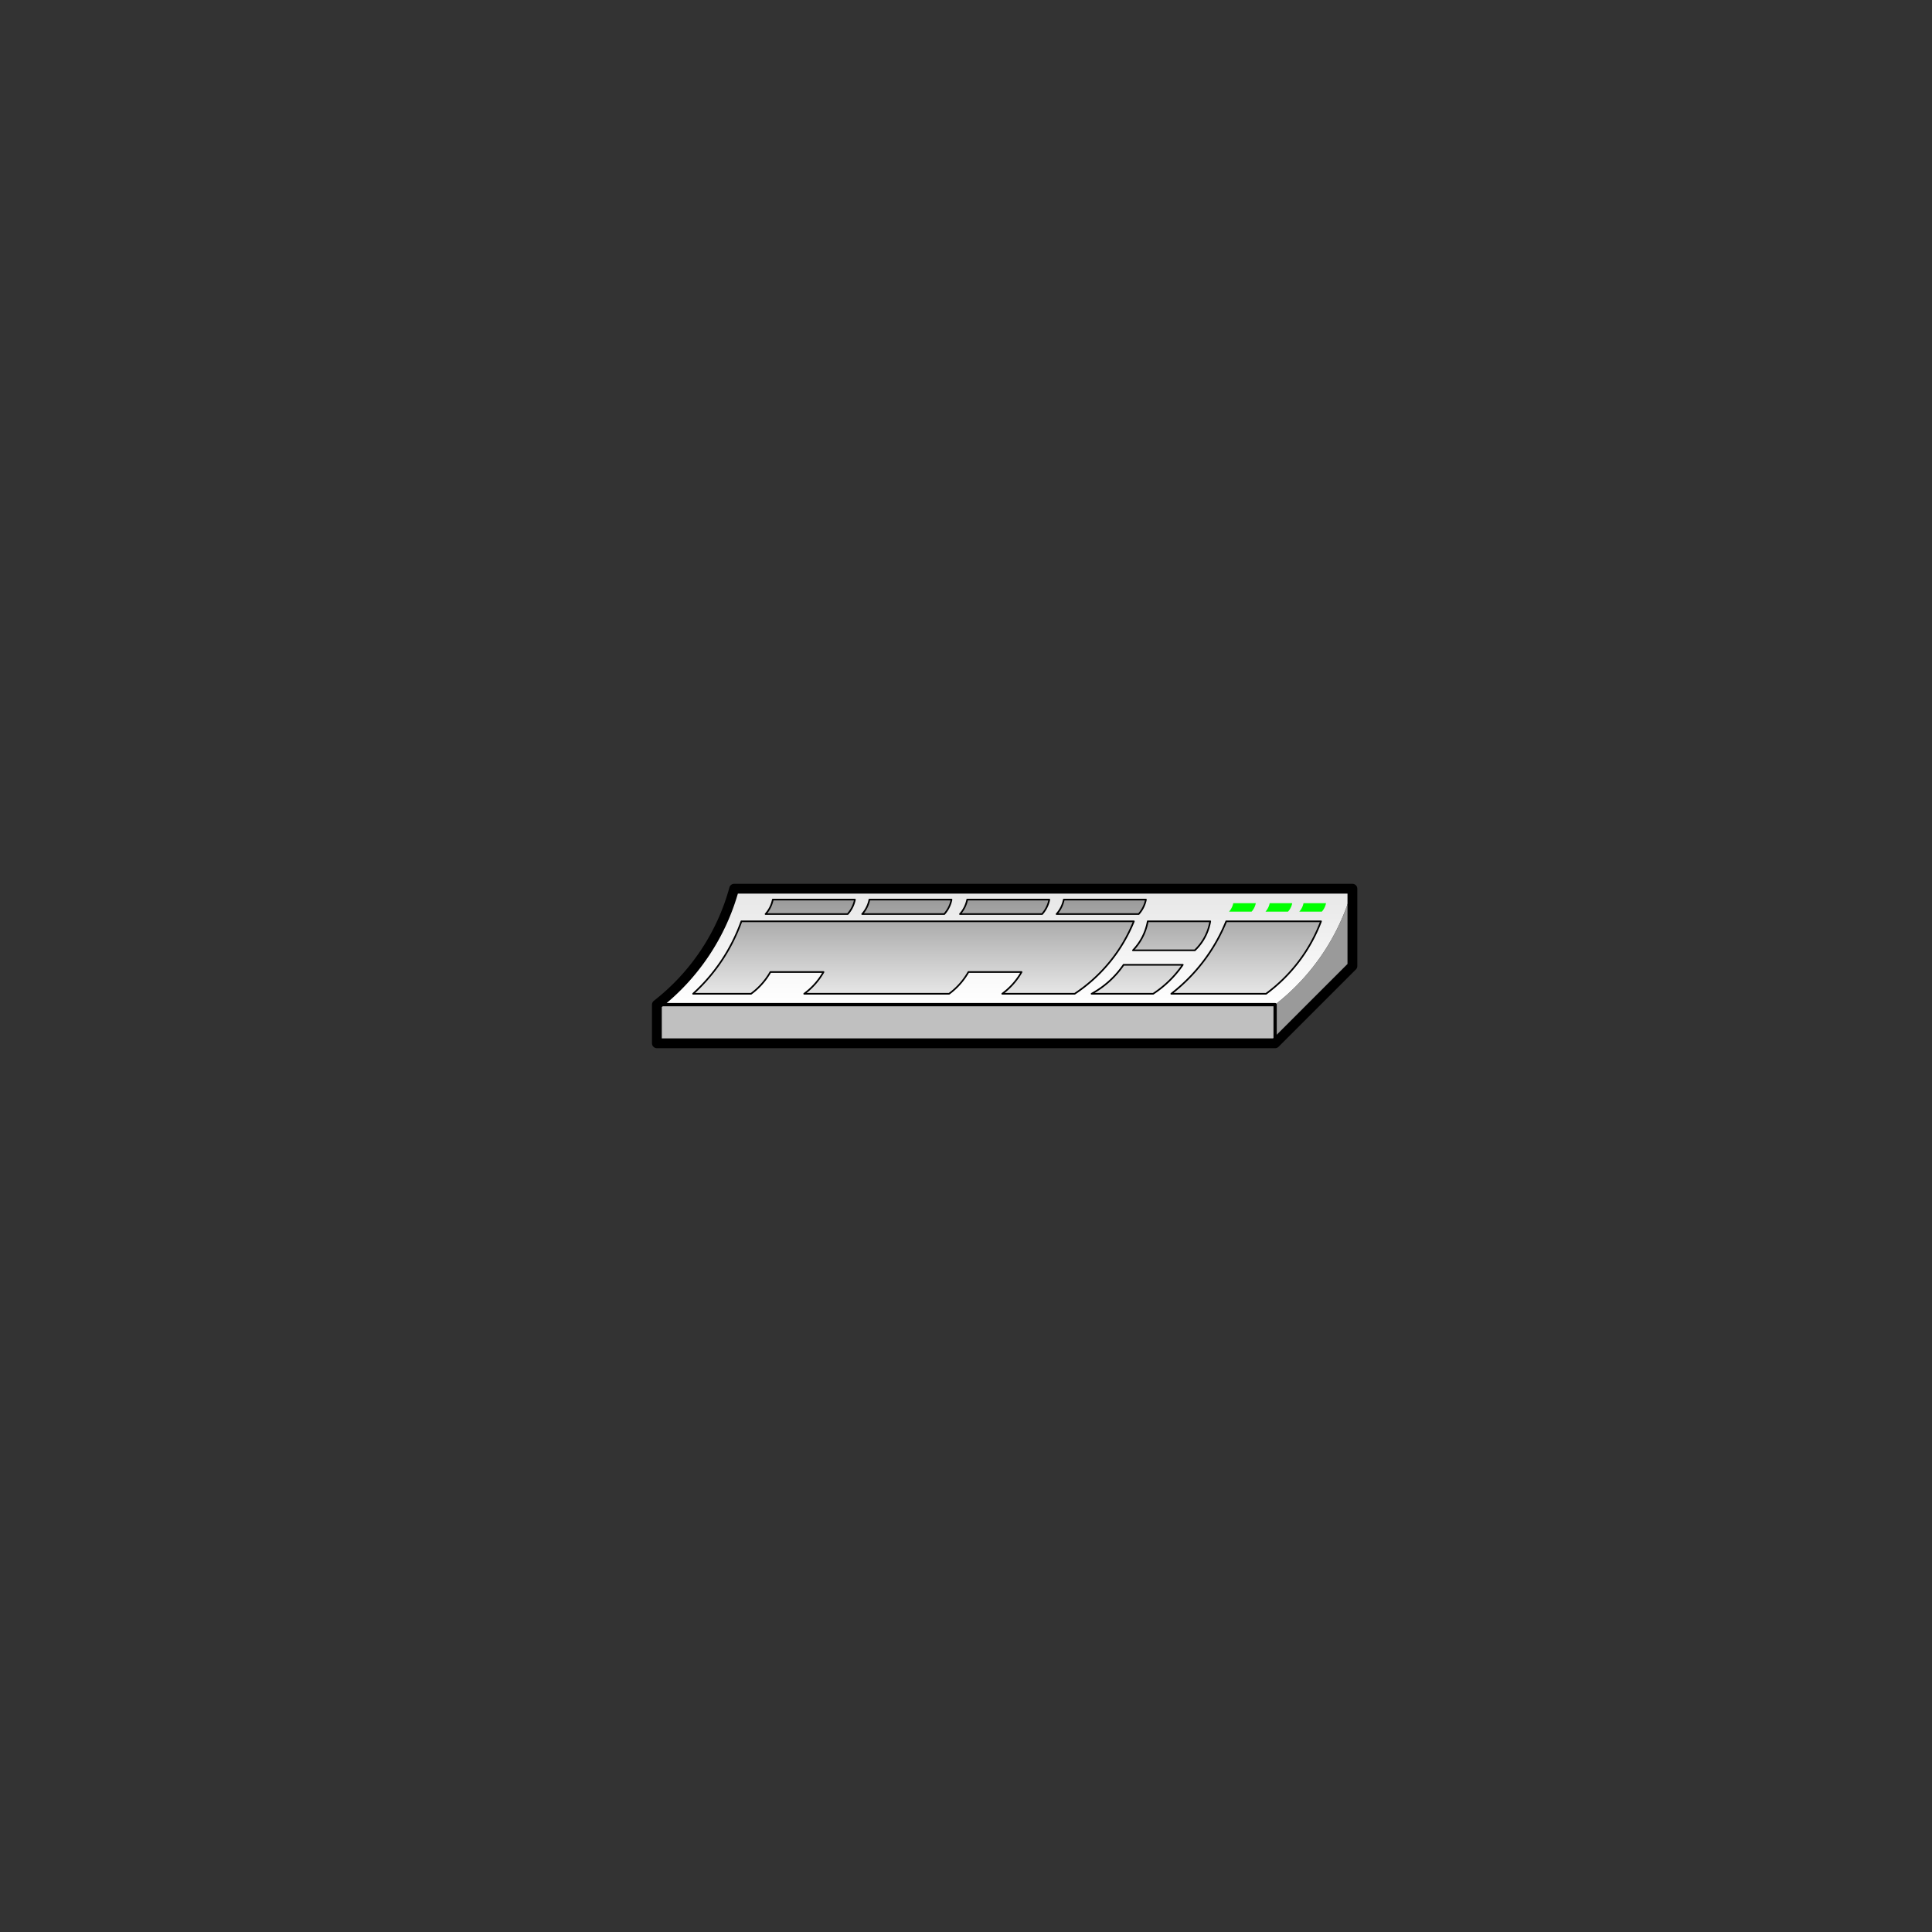 <?xml version="1.0" encoding="UTF-8" standalone="no"?>
<svg
   version="1.1"
   width="1.968"
   height="1.968"
   viewBox="0 0 141.732 141.732"
   id="svg11"
   sodipodi:docname="Keyboard.svg"
   inkscape:version="1.4 (e7c3feb1, 2024-10-09)"
   xmlns:inkscape="http://www.inkscape.org/namespaces/inkscape"
   xmlns:sodipodi="http://sodipodi.sourceforge.net/DTD/sodipodi-0.dtd"
   xmlns:xlink="http://www.w3.org/1999/xlink"
   xmlns="http://www.w3.org/2000/svg"
   xmlns:svg="http://www.w3.org/2000/svg">
  <rect x="0" y="0" width="141.732" height="141.732" fill="#333333" stroke="none"/>
  <defs
     id="defs11" />
  <sodipodi:namedview
     id="namedview11"
     pagecolor="#ffffff"
     bordercolor="#000000"
     borderopacity="0.25"
     inkscape:showpageshadow="2"
     inkscape:pageopacity="0.0"
     inkscape:pagecheckerboard="0"
     inkscape:deskcolor="#d1d1d1"
     inkscape:zoom="49.93747"
     inkscape:cx="-2.6933683"
     inkscape:cy="1.1214024"
     inkscape:window-width="2560"
     inkscape:window-height="1027"
     inkscape:window-x="0"
     inkscape:window-y="25"
     inkscape:window-maximized="1"
     inkscape:current-layer="svg11" />
  <title
     id="title1"><![CDATA[Keyboard]]></title>
  <g
     transform=" scale(1) "
     id="g11">
    <defs
       id="defs2">
      <linearGradient
         id="grad258">
        <stop
           offset="0%"
           stop-color="#ffffff"
           stop-opacity="1"
           id="stop1" />
        <stop
           offset="100%"
           stop-color="#e6e6e6"
           stop-opacity="1"
           id="stop2" />
      </linearGradient>
      <linearGradient
         xlink:href="#grad258"
         id="grad259"
         x1="0"
         y1="0"
         x2="0"
         y2="1"
         gradientTransform="rotate(180 .5 .5)"
         gradientUnits="objectBoundingBox" />
    </defs>
    <path
       d="  M53.858,65.197 L99.213,65.197 A16.16,16.16 0 0,1 93.543,73.701 L48.189,73.701 A16.16,16.16 0 0,0 53.858,65.197 Z"
       style="fill-rule: evenodd; fill: url(#grad259); "
       id="path2" />
    <path
       d="  M93.543,76.535 L99.213,70.866 L99.213,65.197 A16.16,16.16 0 0,1 93.543,73.701 L93.543,76.535 Z"
       style="fill-rule: evenodd; fill: #9a9a9a; "
       id="path3" />
    <path
       d="  M95.625,66.26 L97.278,66.26 A1.317,1.317 0 0,1 96.969,66.88 L95.315,66.88 A1.317,1.317 0 0,0 95.625,66.26 Z"
       style="fill-rule: evenodd; fill: #00ff00; "
       id="path4" />
    <path
       d="  M93.145,66.26 L94.798,66.26 A1.317,1.317 0 0,1 94.488,66.88 L92.835,66.88 A1.317,1.317 0 0,0 93.145,66.26 Z"
       style="fill-rule: evenodd; fill: #00ff00; "
       id="path5" />
    <path
       d="  M90.472,66.26 L92.126,66.26 A1.317,1.317 0 0,1 91.816,66.88 L90.162,66.88 A1.317,1.317 0 0,0 90.472,66.26 Z"
       style="fill-rule: evenodd; fill: #00ff00; "
       id="path6" />
    <g
       id="Layer1114">
      <path
         d="  M93.543,73.701 L93.543,76.535 L48.189,76.535 L48.189,73.701 L93.543,73.701 Z"
         style="stroke-width: 0.24; stroke-linecap: round; stroke-linejoin: round; fill-rule: evenodd; fill: #c0c0c0; "
         id="path7" />
      <path
         d="  M93.543,73.701 L93.543,76.535 L48.189,76.535 L48.189,73.701 L93.543,73.701 Z"
         style="stroke-width: 0.24; stroke: #000000; stroke-dasharray: none; stroke-linecap: round; stroke-linejoin: round; fill: none; "
         id="path8" />
    </g>
    <path
       d="  M48.189,73.701 L48.189,76.535 L93.543,76.535 L99.213,70.866 L99.213,65.197 L53.858,65.197 A16.16,16.16 0 0,1 48.189,73.701 Z"
       style="stroke-width: 0.72; stroke: #000000; stroke-dasharray: none; stroke-linecap: round; stroke-linejoin: round; fill: none; "
       id="path9" />
    <g
       id="Layer1115">
      <defs
         id="defs10">
        <linearGradient
           id="grad260">
          <stop
             offset="0%"
             stop-color="#9a9a9a"
             stop-opacity="1"
             id="stop9" />
          <stop
             offset="100%"
             stop-color="#e6e6e6"
             stop-opacity="1"
             id="stop10" />
        </linearGradient>
        <linearGradient
           xlink:href="#grad260"
           id="grad261"
           x1="0"
           y1="0"
           x2="0"
           y2="1"
           gradientTransform="rotate(-0 .5 .5)"
           gradientUnits="objectBoundingBox" />
      </defs>
      <path
         d="  M56.693,65.994 L62.717,65.994 A2.258,2.258 0 0,1 62.185,67.057 L56.161,67.057 A2.258,2.258 0 0,0 56.693,65.994 Z M63.779,65.994 L69.803,65.994 A2.258,2.258 0 0,1 69.272,67.057 L63.248,67.057 A2.258,2.258 0 0,0 63.779,65.994 Z M70.955,65.994 L76.978,65.994 A2.258,2.258 0 0,1 76.447,67.057 L70.423,67.057 A2.258,2.258 0 0,0 70.955,65.994 Z M78.041,65.994 L84.065,65.994 A2.258,2.258 0 0,1 83.534,67.057 L77.51,67.057 A2.258,2.258 0 0,0 78.041,65.994 Z M84.198,67.589 L88.782,67.589 A3.804,3.804 0 0,1 87.653,69.715 L83.113,69.715 A4.101,4.101 0 0,0 84.198,67.589 Z M89.956,67.589 L96.909,67.589 A11.759,11.759 10.589 0,1 92.879,72.903 L85.925,72.903 A12.829,12.829 7.279 0,0 89.956,67.589 Z M82.426,70.778 L86.767,70.778 A7.825,7.825 0 0,1 84.597,72.903 L80.079,72.903 A6.752,6.752 0 0,0 82.426,70.778 Z M54.39,67.589 L83.179,67.589 A11.581,11.581 2.836 0,1 78.839,72.903 L73.524,72.903 A5.091,5.091 7.944 0,0 74.941,71.309 L71.043,71.309 A5.091,5.091 7.944 0,1 69.626,72.903 L58.996,72.903 A5.091,5.091 7.944 0,0 60.413,71.309 L56.516,71.309 A5.091,5.091 7.944 0,1 55.098,72.903 L50.846,72.903 A13.169,13.169 178.976 0,0 54.39,67.589 Z"
         style="stroke-width: 0.12; stroke-linecap: round; stroke-linejoin: round; fill-rule: evenodd; fill: url(#grad261); "
         id="path10" />
      <path
         d="  M56.693,65.994 L62.717,65.994 A2.258,2.258 0 0,1 62.185,67.057 L56.161,67.057 A2.258,2.258 0 0,0 56.693,65.994 Z M63.779,65.994 L69.803,65.994 A2.258,2.258 0 0,1 69.272,67.057 L63.248,67.057 A2.258,2.258 0 0,0 63.779,65.994 Z M70.955,65.994 L76.978,65.994 A2.258,2.258 0 0,1 76.447,67.057 L70.423,67.057 A2.258,2.258 0 0,0 70.955,65.994 Z M78.041,65.994 L84.065,65.994 A2.258,2.258 0 0,1 83.534,67.057 L77.51,67.057 A2.258,2.258 0 0,0 78.041,65.994 Z M84.198,67.589 L88.782,67.589 A3.804,3.804 0 0,1 87.653,69.715 L83.113,69.715 A4.101,4.101 0 0,0 84.198,67.589 Z M89.956,67.589 L96.909,67.589 A11.759,11.759 10.589 0,1 92.879,72.903 L85.925,72.903 A12.829,12.829 7.279 0,0 89.956,67.589 Z M82.426,70.778 L86.767,70.778 A7.825,7.825 0 0,1 84.597,72.903 L80.079,72.903 A6.752,6.752 0 0,0 82.426,70.778 Z M54.39,67.589 L83.179,67.589 A11.581,11.581 2.836 0,1 78.839,72.903 L73.524,72.903 A5.091,5.091 7.944 0,0 74.941,71.309 L71.043,71.309 A5.091,5.091 7.944 0,1 69.626,72.903 L58.996,72.903 A5.091,5.091 7.944 0,0 60.413,71.309 L56.516,71.309 A5.091,5.091 7.944 0,1 55.098,72.903 L50.846,72.903 A13.169,13.169 178.976 0,0 54.39,67.589 Z"
         style="stroke-width: 0.12; stroke: #000000; stroke-dasharray: none; stroke-linecap: round; stroke-linejoin: round; fill: none; "
         id="path11" />
    </g>
    <!--converted by libvisio2svg-->
  </g>
</svg>
